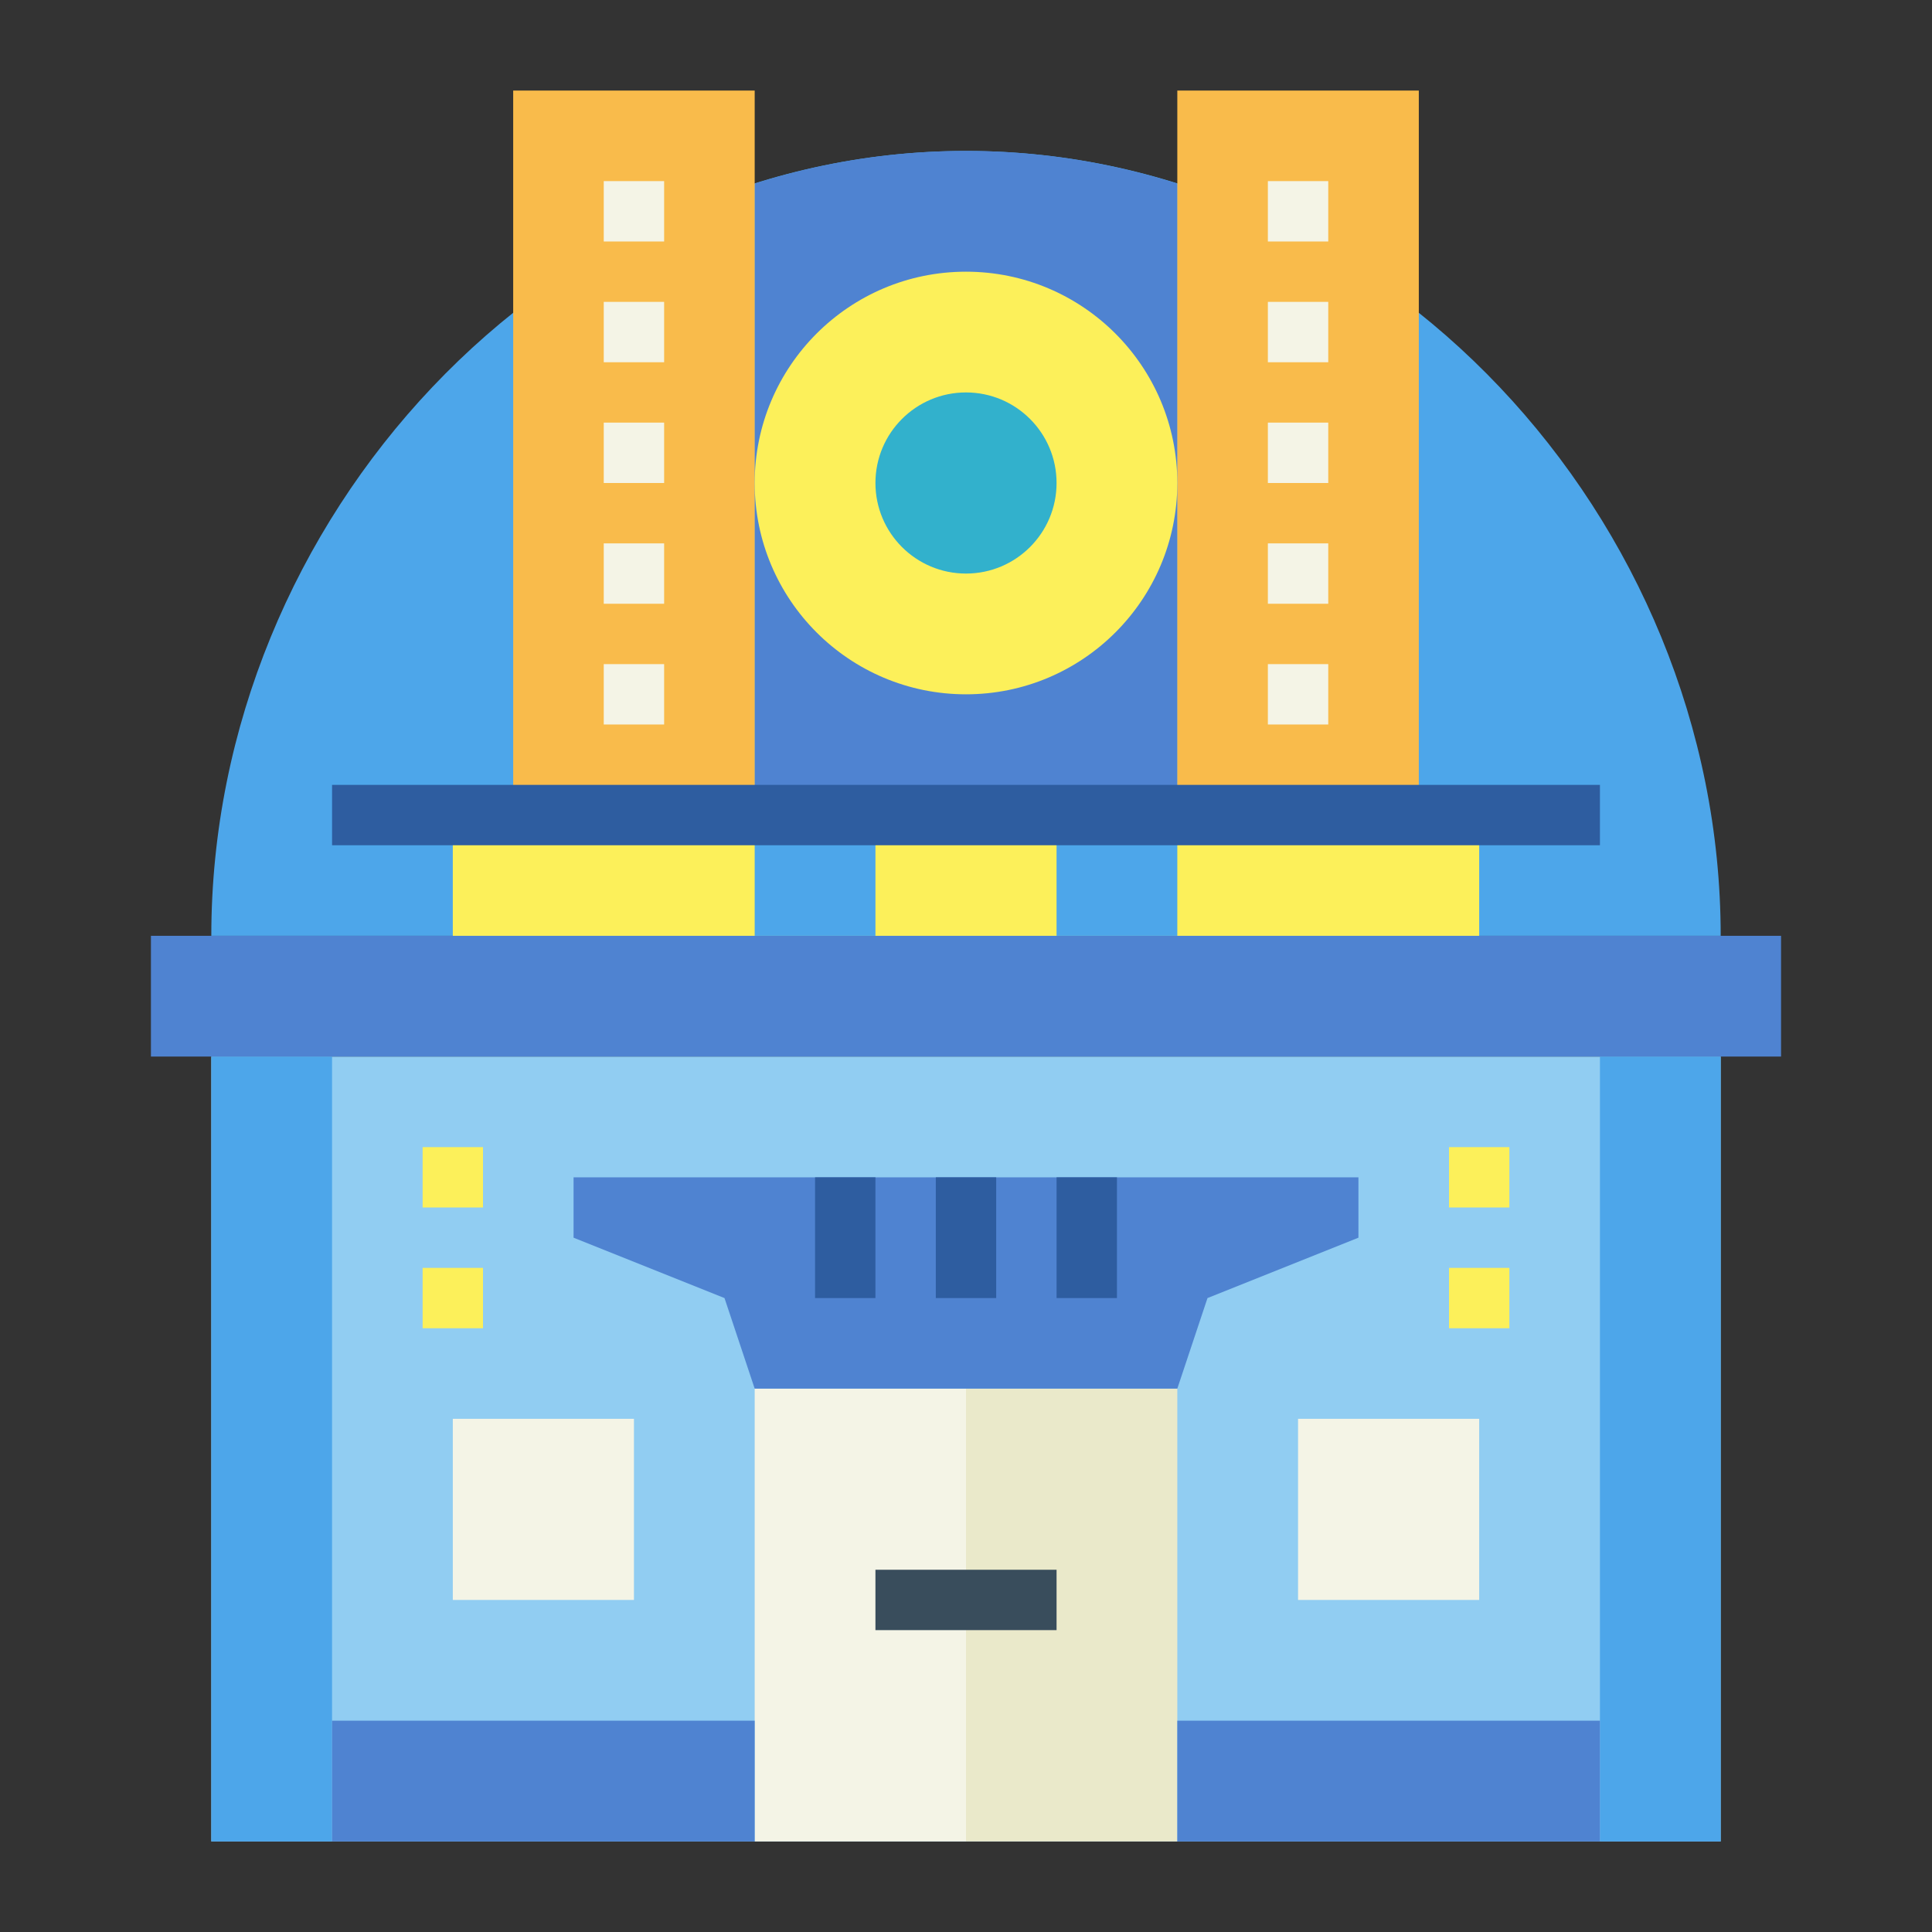 <svg height="512" viewBox="0 0 64 64" width="512" xmlns="http://www.w3.org/2000/svg"><rect x="0" y="0" width="64" height="64" fill="#333333" stroke="none"/><g id="flat"><path d="m7 35h50v26h-50z" fill="#91cdf2"/><path d="m32 5c-13.807 0-25 12.193-25 26h50c0-13.807-11.193-26-25-26z" fill="#4da6ea"/><path d="m39 6.083a23.164 23.164 0 0 0 -14 0v20.917h14z" fill="#4f83d1"/><path d="m17 3h8v24h-8z" fill="#f9bb4b"/><path d="m39 3h8v24h-8z" fill="#f9bb4b"/><path d="m32 46h7v15h-7z" fill="#eae9ca"/><path d="m25 46h7v15h-7z" fill="#f4f4e6"/><path d="m29 52h6v2h-6z" fill="#394d5c"/><path d="m15 47h6v6h-6z" fill="#f4f4e6"/><path d="m7 35h4v26h-4z" fill="#4da6ea"/><path d="m11 57h14v4h-14z" fill="#4f83d1"/><path d="m43 47h6v6h-6z" fill="#f4f4e6" transform="matrix(-1 0 0 -1 92 100)"/><path d="m53 35h4v26h-4z" fill="#4da6ea" transform="matrix(-1 0 0 -1 110 96)"/><path d="m39 57h14v4h-14z" fill="#4f83d1" transform="matrix(-1 0 0 -1 92 118)"/><path d="m19 39v2l5 2 1 3h14l1-3 5-2v-2z" fill="#4f83d1"/><path d="m48 38h2v2h-2z" fill="#fcf05a"/><path d="m48 42h2v2h-2z" fill="#fcf05a"/><path d="m14 38h2v2h-2z" fill="#fcf05a"/><path d="m14 42h2v2h-2z" fill="#fcf05a"/><path d="m27 39h2v4h-2z" fill="#2e5da0"/><path d="m35 39h2v4h-2z" fill="#2e5da0"/><path d="m31 39h2v4h-2z" fill="#2e5da0"/><path d="m5 31h54v4h-54z" fill="#4f83d1"/><path d="m15 27h34v4h-34z" fill="#fcf05a"/><path d="m25 27h4v4h-4z" fill="#4da6ea"/><path d="m35 27h4v4h-4z" fill="#4da6ea"/><path d="m11 26h42v2h-42z" fill="#2e5da0"/><circle cx="32" cy="16" fill="#fcf05a" r="7"/><circle cx="32" cy="16" fill="#32b1cc" r="3"/><g fill="#f4f4e6"><path d="m20 22h2v2h-2z"/><path d="m20 18h2v2h-2z"/><path d="m20 14h2v2h-2z"/><path d="m20 10h2v2h-2z"/><path d="m20 6h2v2h-2z"/><path d="m42 22h2v2h-2z"/><path d="m42 18h2v2h-2z"/><path d="m42 14h2v2h-2z"/><path d="m42 10h2v2h-2z"/><path d="m42 6h2v2h-2z"/></g></g></svg>
